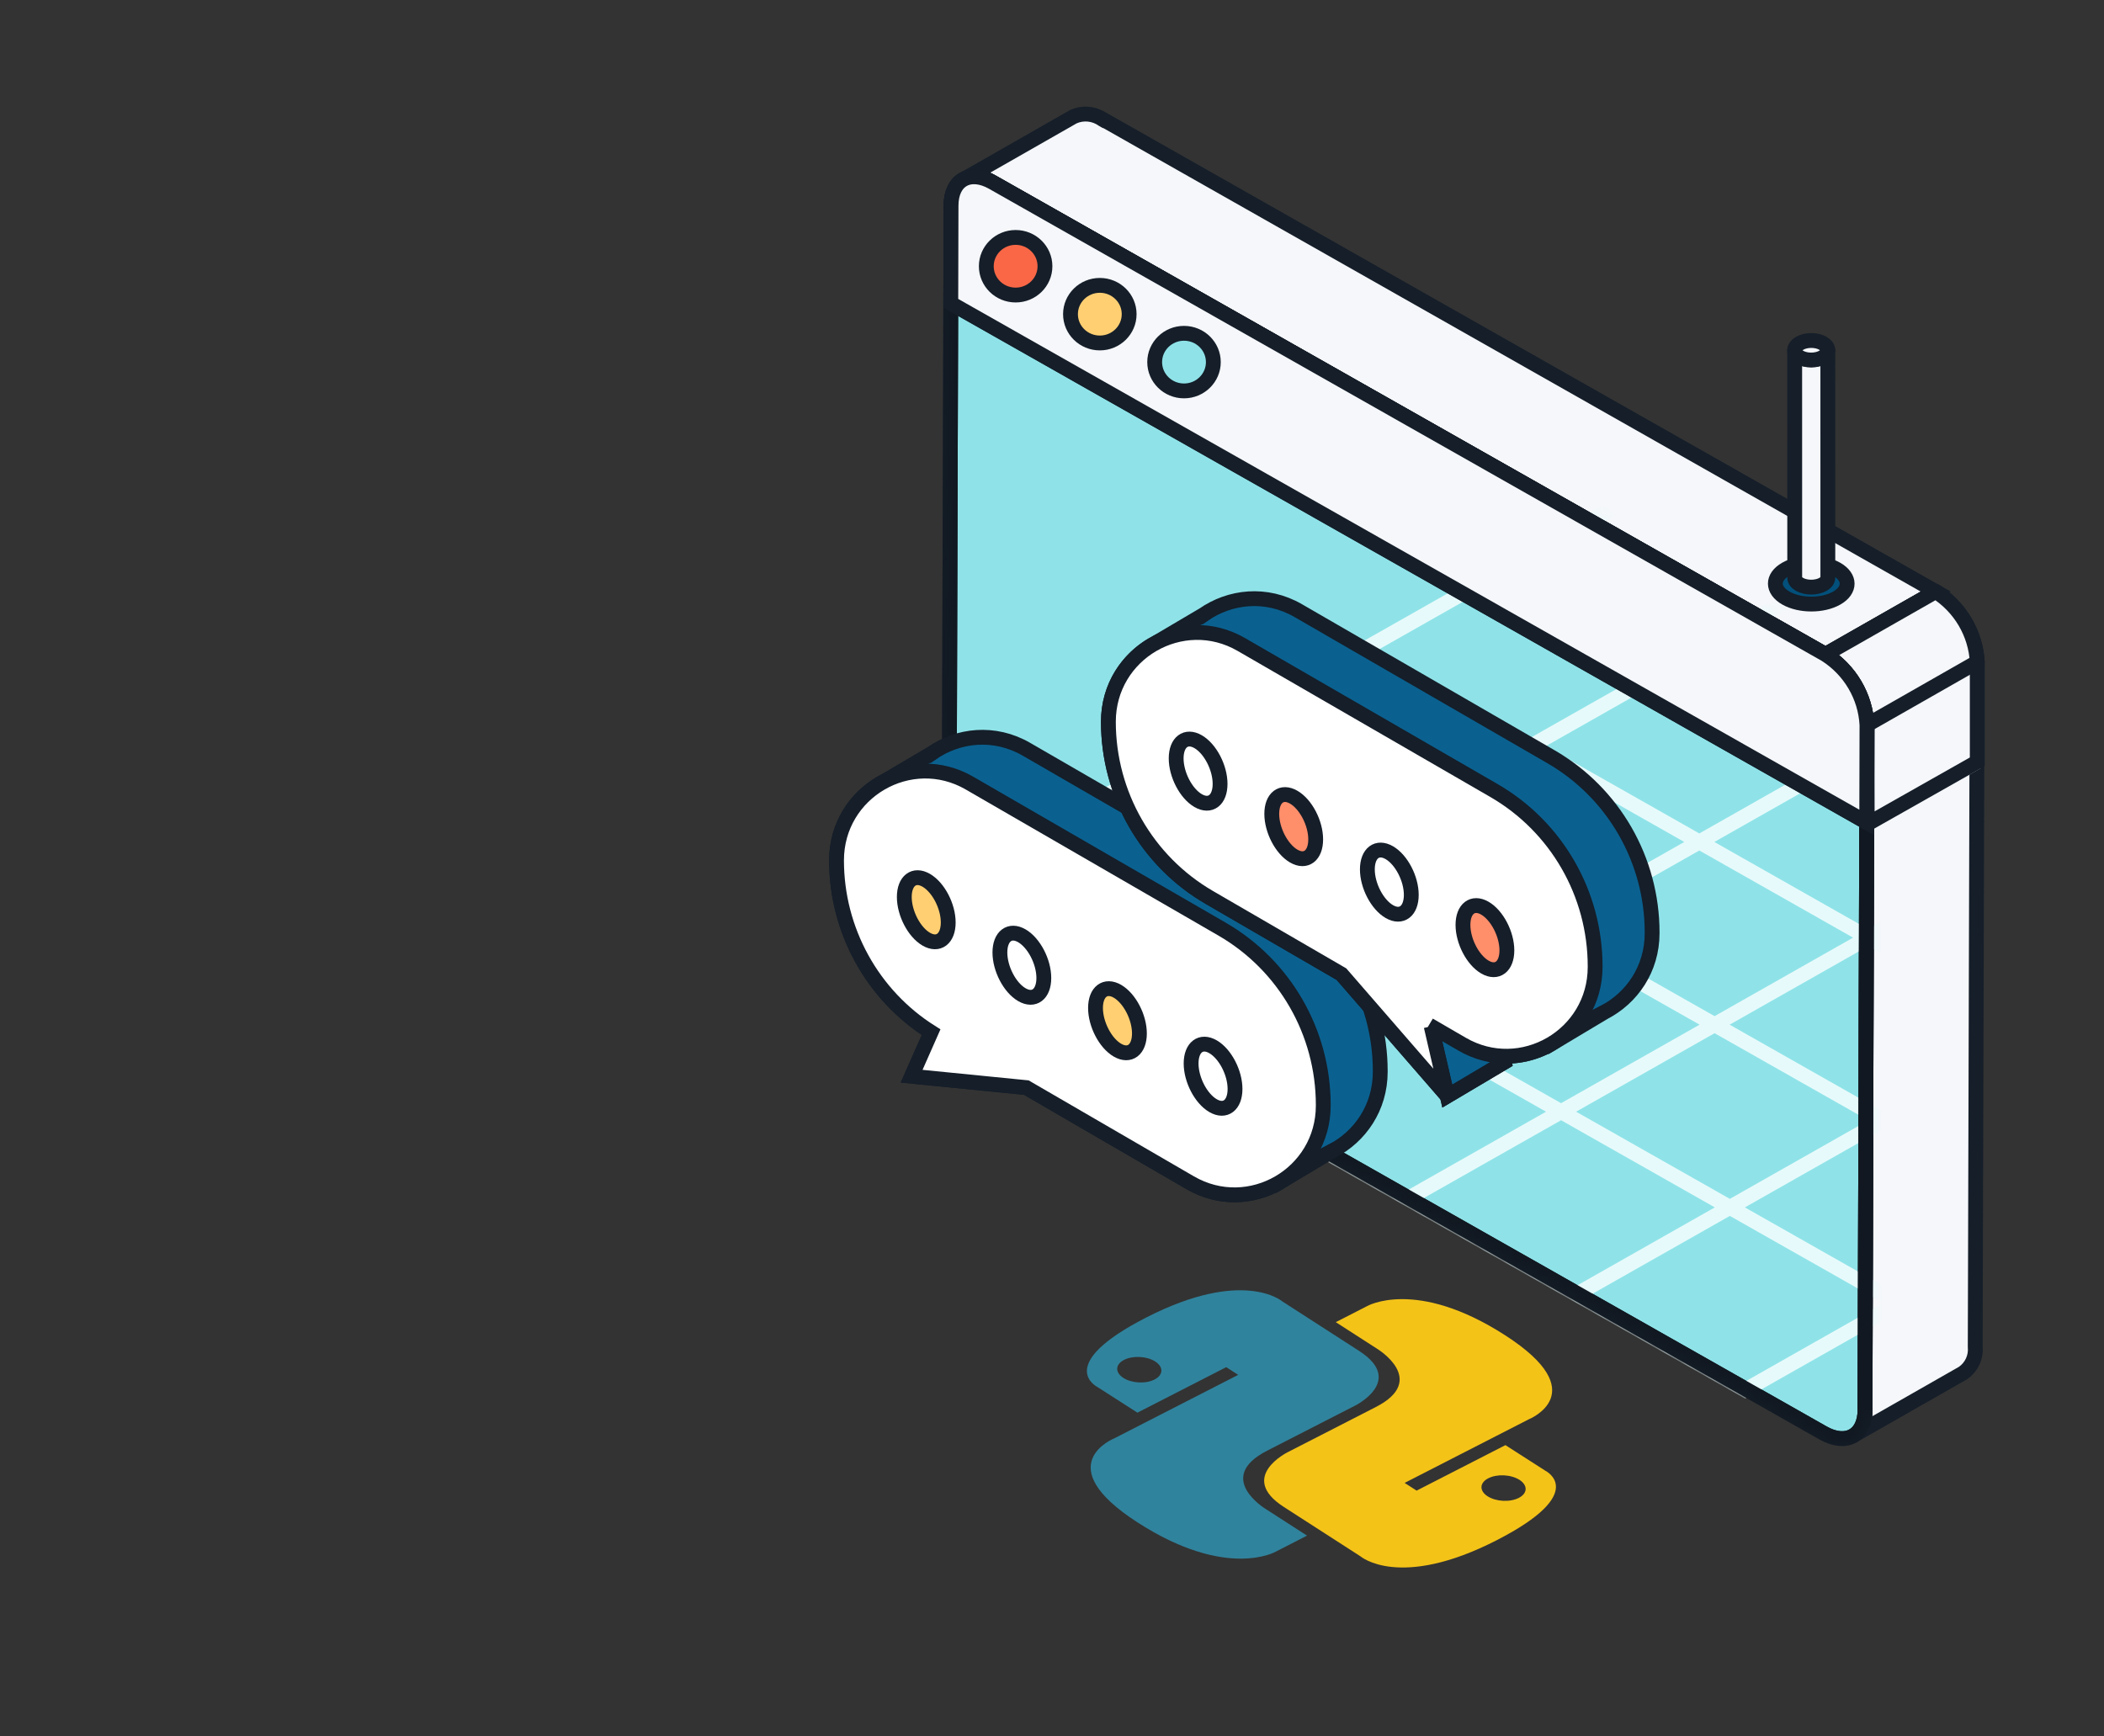 <svg width="166" height="137" viewBox="0 0 166 137" fill="none" xmlns="http://www.w3.org/2000/svg">
    <rect x="0" y="0" width="166" height="137" fill="#333333" stroke="none"/>
    <path
        d="M90.433 103.962C83.091 107.724 86.586 109.446 86.586 109.446L89.74 111.469L96.747 107.879L97.691 108.487L87.901 113.503C87.901 113.503 82.694 115.583 89.759 120.136C96.824 124.688 100.675 122.426 100.675 122.426L103.122 121.172L99.844 119.059C99.844 119.059 95.801 116.607 99.969 114.472L106.918 110.911C106.918 110.911 110.883 108.949 107.224 106.592L101.175 102.693C101.175 102.693 98.107 100.031 90.433 103.962ZM88.685 107.305C88.851 107.22 89.046 107.156 89.259 107.116C89.472 107.077 89.7 107.063 89.929 107.075C90.157 107.087 90.383 107.125 90.592 107.186C90.801 107.248 90.99 107.332 91.148 107.434C91.306 107.535 91.43 107.653 91.512 107.779C91.595 107.906 91.635 108.039 91.629 108.171C91.624 108.302 91.573 108.431 91.481 108.548C91.388 108.665 91.255 108.769 91.089 108.854C90.924 108.939 90.729 109.003 90.516 109.043C90.302 109.082 90.075 109.096 89.846 109.084C89.617 109.072 89.392 109.034 89.183 108.973C88.973 108.911 88.784 108.827 88.627 108.725C88.469 108.624 88.345 108.506 88.262 108.38C88.18 108.253 88.14 108.12 88.145 107.988C88.151 107.856 88.201 107.728 88.294 107.611C88.386 107.494 88.519 107.39 88.685 107.305Z"
        fill="#30839D" />
    <path
        d="M118.08 121.537C125.423 117.775 121.928 116.054 121.928 116.054L118.774 114.031L111.767 117.621L110.822 117.012L120.612 111.996C120.612 111.996 125.819 109.916 118.754 105.364C111.689 100.811 107.838 103.074 107.838 103.074L105.391 104.328L108.669 106.44C108.669 106.44 112.712 108.893 108.544 111.028L101.595 114.589C101.595 114.589 97.63 116.55 101.289 118.908L107.338 122.806C107.338 122.806 110.406 125.469 118.08 121.538L118.08 121.537ZM119.828 118.195C119.663 118.28 119.468 118.344 119.254 118.383C119.041 118.423 118.813 118.437 118.585 118.425C118.356 118.413 118.131 118.375 117.921 118.314C117.712 118.252 117.523 118.168 117.366 118.066C117.208 117.964 117.084 117.847 117.001 117.721C116.918 117.594 116.879 117.461 116.884 117.329C116.889 117.197 116.94 117.069 117.033 116.952C117.125 116.834 117.258 116.73 117.424 116.646C117.589 116.561 117.784 116.497 117.998 116.457C118.211 116.418 118.439 116.403 118.667 116.415C118.896 116.427 119.122 116.465 119.331 116.527C119.54 116.588 119.729 116.673 119.887 116.774C120.045 116.876 120.168 116.993 120.251 117.12C120.334 117.246 120.373 117.379 120.368 117.511C120.363 117.643 120.312 117.771 120.219 117.889C120.127 118.006 119.994 118.11 119.828 118.195Z"
        fill="#F4C318" />
    <path fill-rule="evenodd" clip-rule="evenodd"
        d="M155.993 52.238L147.292 57.2L147.138 111.24L147.16 111.232L147.145 111.24C147.183 111.636 147.115 112.034 146.947 112.396C146.779 112.757 146.518 113.069 146.189 113.3L154.882 108.339C155.212 108.107 155.474 107.793 155.642 107.43C155.81 107.068 155.877 106.668 155.838 106.271L155.838 106.271L155.993 52.238Z"
        fill="#F5F7FA" />
    <path
        d="M147.292 57.2L147.003 56.691C146.821 56.795 146.708 56.988 146.707 57.198L147.292 57.2ZM155.993 52.238L156.577 52.239C156.578 52.031 156.467 51.838 156.287 51.733C156.107 51.627 155.884 51.626 155.703 51.73L155.993 52.238ZM147.138 111.24L146.553 111.238C146.553 111.431 146.647 111.612 146.805 111.721C146.964 111.831 147.166 111.855 147.346 111.787L147.138 111.24ZM147.16 111.232L147.45 111.739C147.715 111.588 147.819 111.258 147.689 110.982C147.558 110.706 147.237 110.576 146.952 110.685L147.16 111.232ZM147.145 111.24L146.855 110.732C146.656 110.846 146.541 111.067 146.563 111.296L147.145 111.24ZM146.189 113.3L145.852 112.822C145.597 113.002 145.528 113.35 145.695 113.614C145.863 113.878 146.208 113.963 146.479 113.808L146.189 113.3ZM154.882 108.339L155.172 108.847C155.187 108.838 155.203 108.828 155.218 108.817L154.882 108.339ZM155.642 107.43L156.173 107.676L155.642 107.43ZM155.838 106.271L155.484 105.805C155.323 105.928 155.236 106.126 155.256 106.329L155.838 106.271ZM155.838 106.271L156.192 106.737C156.337 106.626 156.423 106.455 156.423 106.272L155.838 106.271ZM147.582 57.708L156.282 52.746L155.703 51.73L147.003 56.691L147.582 57.708ZM147.723 111.242L147.877 57.201L146.707 57.198L146.553 111.238L147.723 111.242ZM146.952 110.685L146.93 110.694L147.346 111.787L147.368 111.778L146.952 110.685ZM147.436 111.748L147.45 111.739L146.87 110.724L146.855 110.732L147.436 111.748ZM147.478 112.642C147.689 112.186 147.775 111.684 147.728 111.184L146.563 111.296C146.591 111.588 146.541 111.882 146.417 112.149L147.478 112.642ZM146.525 113.779C146.937 113.489 147.266 113.097 147.478 112.642L146.417 112.149C146.292 112.417 146.098 112.649 145.852 112.822L146.525 113.779ZM154.592 107.831L145.899 112.792L146.479 113.808L155.172 108.847L154.592 107.831ZM155.111 107.185C154.987 107.454 154.792 107.687 154.545 107.86L155.218 108.817C155.631 108.527 155.961 108.133 156.173 107.676L155.111 107.185ZM155.256 106.329C155.285 106.621 155.235 106.916 155.111 107.185L156.173 107.676C156.384 107.219 156.47 106.714 156.42 106.213L155.256 106.329ZM155.485 105.805L155.484 105.805L156.192 106.737L156.192 106.737L155.485 105.805ZM155.408 52.236L155.254 106.269L156.423 106.272L156.577 52.239L155.408 52.236Z"
        fill="#151E29" />
    <path fill-rule="evenodd" clip-rule="evenodd"
        d="M84.692 9.204L75.999 14.165C76.37 14.001 76.779 13.935 77.184 13.975C77.589 14.015 77.976 14.159 78.306 14.393L81.101 15.964L144.022 51.639L152.722 46.678L87.03 9.423L87.011 9.434L87.006 9.431C86.675 9.196 86.287 9.051 85.88 9.011C85.474 8.971 85.064 9.038 84.692 9.204Z"
        fill="#F5F7FA" />
    <path
        d="M75.999 14.165L75.71 13.658L76.237 14.7L75.999 14.165ZM84.692 9.204L84.454 8.67L84.427 8.682L84.402 8.696L84.692 9.204ZM77.184 13.975L77.126 14.557L77.184 13.975ZM78.306 14.393L77.968 14.87L77.993 14.888L78.019 14.903L78.306 14.393ZM81.101 15.964L81.389 15.455L81.387 15.454L81.101 15.964ZM144.022 51.639L143.733 52.148L144.023 52.312L144.311 52.147L144.022 51.639ZM152.722 46.678L153.012 47.186L153.905 46.676L153.011 46.169L152.722 46.678ZM87.03 9.423L87.318 8.915L87.029 8.75L86.74 8.916L87.03 9.423ZM87.011 9.434L86.717 9.939L87.008 10.109L87.301 9.942L87.011 9.434ZM87.006 9.431L86.667 9.908L86.689 9.923L86.712 9.936L87.006 9.431ZM85.88 9.011L85.937 8.429L85.88 9.011ZM76.289 14.673L84.982 9.712L84.402 8.696L75.71 13.658L76.289 14.673ZM77.241 13.393C76.736 13.343 76.226 13.425 75.762 13.631L76.237 14.7C76.515 14.577 76.822 14.527 77.126 14.557L77.241 13.393ZM78.644 13.915C78.23 13.623 77.746 13.443 77.241 13.393L77.126 14.557C77.431 14.587 77.721 14.695 77.968 14.87L78.644 13.915ZM81.387 15.454L78.592 13.883L78.019 14.903L80.814 16.474L81.387 15.454ZM144.31 51.13L81.389 15.455L80.812 16.473L143.733 52.148L144.31 51.13ZM152.432 46.169L143.732 51.131L144.311 52.147L153.012 47.186L152.432 46.169ZM86.741 9.932L152.434 47.186L153.011 46.169L87.318 8.915L86.741 9.932ZM87.301 9.942L87.32 9.931L86.74 8.916L86.721 8.926L87.301 9.942ZM86.712 9.936L86.717 9.939L87.305 8.929L87.3 8.926L86.712 9.936ZM85.823 9.593C86.129 9.623 86.42 9.732 86.667 9.908L87.345 8.954C86.93 8.66 86.445 8.479 85.937 8.429L85.823 9.593ZM84.931 9.738C85.209 9.613 85.517 9.563 85.823 9.593L85.937 8.429C85.43 8.379 84.918 8.462 84.454 8.67L84.931 9.738Z"
        fill="#151E29" />
    <path
        d="M144.021 51.639C144.977 52.245 145.772 53.065 146.342 54.032C146.912 54.998 147.24 56.084 147.3 57.2L147.145 111.24C147.145 113.285 145.664 114.103 143.844 113.073L78.152 75.827C77.198 75.219 76.404 74.398 75.835 73.432C75.265 72.466 74.936 71.381 74.874 70.267L75.035 16.233C75.035 14.188 76.516 13.363 78.329 14.393L144.021 51.639Z"
        fill="#8FE3E8" stroke="#151E29" stroke-width="1.17" />
    <mask id="mask0_1171_913" style="mask-type:alpha" maskUnits="userSpaceOnUse" x="74" y="13"
        width="74" height="102">
        <path
            d="M144.021 51.639C144.976 52.245 145.771 53.065 146.341 54.032C146.911 54.998 147.239 56.084 147.299 57.2L147.145 111.24C147.145 113.285 145.664 114.103 143.844 113.073L78.151 75.827C77.198 75.219 76.404 74.398 75.834 73.432C75.264 72.466 74.935 71.381 74.873 70.267L75.035 16.233C75.035 14.188 76.516 13.363 78.329 14.393L144.021 51.639Z"
            fill="#F5F7FA" stroke="black" stroke-width="1.17" />
    </mask>
    <g mask="url(#mask0_1171_913)">
        <path
            d="M144.981 45.152L84.419 79.489M158.297 52.702L97.736 87.039M171.614 60.252L111.052 94.589M184.931 67.802L124.369 102.139M186.135 82.22L119.552 44.469M174.023 89.087L107.439 51.337M161.91 95.954L95.327 58.204M149.798 102.822L83.215 65.071M131.664 37.602L71.103 71.939L137.686 109.689L198.247 75.353L131.664 37.602Z"
            stroke="#E7FAFB" stroke-width="1.17" />
        <path
            d="M144.021 51.639C144.976 52.245 145.771 53.065 146.341 54.032C146.911 54.998 147.239 56.084 147.299 57.2L147.145 111.24C147.145 113.285 145.664 114.103 143.844 113.073L78.151 75.827C77.198 75.219 76.404 74.398 75.834 73.432C75.264 72.466 74.935 71.381 74.873 70.267L75.035 16.233C75.035 14.188 76.516 13.363 78.329 14.393L144.021 51.639Z"
            stroke="#151E29" stroke-width="1.17" />
        <path
            d="M144.021 51.639C144.976 52.245 145.771 53.065 146.341 54.032C146.911 54.998 147.239 56.084 147.299 57.2L147.145 111.24C147.145 113.285 145.664 114.103 143.844 113.073L78.151 75.827C77.198 75.219 76.404 74.398 75.834 73.432C75.264 72.466 74.935 71.381 74.873 70.267L75.035 16.233C75.035 14.188 76.516 13.363 78.329 14.393L144.021 51.639Z"
            stroke="black" stroke-opacity="0.2" stroke-width="1.17" />
    </g>
    <path d="M147.319 65.024L155.984 60.111" stroke="#F5F7FA" stroke-width="1.17" />
    <path
        d="M156 60.112L147.319 65.024L147.3 57.2C147.24 56.084 146.912 54.999 146.342 54.032C145.772 53.065 144.977 52.245 144.021 51.639L152.722 46.678C153.676 47.285 154.471 48.105 155.041 49.071C155.61 50.038 155.939 51.123 156 52.238V60.112Z"
        fill="#F5F7FA" />
    <path
        d="M147.319 65.024L146.734 65.026L146.736 66.026L147.607 65.533L147.319 65.024ZM156 60.112L156.288 60.621L156.585 60.453V60.112H156ZM144.021 51.639L143.732 51.131C143.554 51.233 143.442 51.421 143.437 51.626C143.432 51.831 143.535 52.023 143.708 52.133L144.021 51.639ZM152.722 46.678L153.036 46.184C152.853 46.068 152.62 46.062 152.432 46.17L152.722 46.678ZM156 52.238H156.585C156.585 52.227 156.585 52.217 156.584 52.206L156 52.238ZM147.3 57.2L147.884 57.198C147.884 57.188 147.884 57.178 147.884 57.168L147.3 57.2ZM146.342 54.032L145.838 54.329L145.838 54.329L146.342 54.032ZM147.607 65.533L156.288 60.621L155.712 59.603L147.031 64.515L147.607 65.533ZM144.311 52.148L153.012 47.186L152.432 46.17L143.732 51.131L144.311 52.148ZM152.408 47.171C153.285 47.729 154.014 48.482 154.537 49.368L155.544 48.774C154.927 47.728 154.067 46.84 153.036 46.184L152.408 47.171ZM154.537 49.368C155.059 50.254 155.36 51.249 155.416 52.27L156.584 52.206C156.518 50.997 156.161 49.821 155.544 48.774L154.537 49.368ZM147.884 57.168C147.819 55.959 147.463 54.782 146.846 53.735L145.838 54.329C146.36 55.215 146.661 56.21 146.716 57.231L147.884 57.168ZM146.846 53.735C146.228 52.688 145.368 51.801 144.335 51.146L143.708 52.133C144.586 52.69 145.316 53.443 145.838 54.329L146.846 53.735ZM146.715 57.201L146.734 65.026L147.904 65.023L147.884 57.198L146.715 57.201ZM155.415 52.238V60.112H156.585V52.238H155.415Z"
        fill="#151E29" />
    <path
        d="M144.021 51.639L152.722 46.678C153.676 47.285 154.471 48.105 155.041 49.071C155.61 50.038 155.939 51.123 156 52.238L147.3 57.2C147.24 56.084 146.912 54.999 146.342 54.032C145.772 53.065 144.977 52.245 144.021 51.639Z"
        fill="#F5F7FA" stroke="#151E29" stroke-width="1.17" stroke-linejoin="round" />
    <path
        d="M144.9 44.914C146.008 45.543 146.014 46.565 144.912 47.193C143.811 47.822 142.014 47.822 140.906 47.193C139.798 46.565 139.792 45.542 140.893 44.914C141.994 44.286 143.791 44.286 144.9 44.914Z"
        fill="#02507B" stroke="#151E29" stroke-width="1.17" stroke-linejoin="round" />
    <path
        d="M141.596 27.646L141.599 45.588C141.599 45.778 141.726 45.967 141.978 46.111C142.487 46.402 143.314 46.402 143.826 46.111C144.084 45.965 144.212 45.773 144.212 45.581L144.21 27.639C144.21 27.831 144.082 28.023 143.824 28.169C143.312 28.46 142.485 28.46 141.976 28.169C141.723 28.024 141.597 27.836 141.596 27.646Z"
        fill="#F5F7FA" stroke="#151E29" stroke-width="1.17" stroke-linejoin="round" />
    <path
        d="M141.594 27.642C141.593 27.216 142.178 26.87 142.9 26.868C143.622 26.866 144.209 27.209 144.21 27.635C144.211 28.06 143.626 28.407 142.904 28.409C142.182 28.411 141.596 28.067 141.594 27.642Z"
        fill="#F5F7FA" stroke="#151E29" stroke-width="1.17" stroke-linejoin="round" />
    <path d="M147.299 57.199L147.145 111.24" stroke="#151E29" stroke-width="1.17" />
    <path d="M147.299 57.199L147.145 111.24" stroke="black" stroke-opacity="0.2"
        stroke-width="1.17" />
    <path
        d="M146.341 54.032C145.771 53.065 144.976 52.245 144.021 51.639L78.329 14.393C76.516 13.363 75.035 14.188 75.035 16.233L75.015 23.928L147.28 64.895L147.299 57.2C147.239 56.084 146.911 54.998 146.341 54.032Z"
        stroke="#151E29" stroke-width="1.17" />
    <path
        d="M146.341 54.032C145.771 53.065 144.976 52.245 144.021 51.639L78.329 14.393C76.516 13.363 75.035 14.188 75.035 16.233L75.015 23.928L147.28 64.895L147.299 57.2C147.239 56.084 146.911 54.998 146.341 54.032Z"
        fill="#F5F7FA" stroke="#151E29" stroke-width="1.17" />
    <ellipse cx="80.131" cy="21.008" rx="2.314" ry="2.273" fill="#F96746" stroke="#151E29"
        stroke-width="1.17" />
    <ellipse cx="86.773" cy="24.79" rx="2.314" ry="2.273" fill="#FFCF72" stroke="#151E29"
        stroke-width="1.17" />
    <ellipse cx="93.415" cy="28.573" rx="2.314" ry="2.273" fill="#8FE3E8" stroke="#151E29"
        stroke-width="1.17" />
    <path
        d="M66 67.889C66 65.062 67.59 62.791 69.772 61.648L69.77 61.646L73.482 59.456L73.484 59.458C75.581 57.988 78.45 57.658 80.981 59.121L100.916 70.647C105.854 73.502 108.898 78.793 108.898 84.52V84.568C108.898 87.409 107.293 89.69 105.093 90.827L105.094 90.828L100.811 93.389L100.805 93.382C98.778 94.517 96.202 94.662 93.906 93.329L80.973 85.821L71.924 84.921L73.46 81.447C68.83 78.528 66 73.411 66 67.889Z"
        fill="#0A6190" stroke="#151E29" stroke-width="1.17" />
    <path
        d="M76.485 61.789L96.42 73.315C101.358 76.17 104.402 81.461 104.402 87.189V87.236C104.402 92.652 98.571 96.037 93.906 93.329L80.973 85.82L71.925 84.921L73.461 81.446C68.83 78.528 66 73.411 66 67.889C66 62.478 71.82 59.092 76.485 61.789Z"
        fill="white" stroke="#151E29" stroke-width="1.17" />
    <path
        d="M93.975 83.916C93.975 85.198 94.751 86.689 95.707 87.244C96.664 87.8 97.44 87.21 97.44 85.927C97.44 84.644 96.664 83.154 95.707 82.599C94.751 82.043 93.975 82.633 93.975 83.916Z"
        fill="white" stroke="#151E29" stroke-width="1.17" />
    <path
        d="M86.433 79.537C86.433 80.82 87.208 82.31 88.165 82.866C89.122 83.421 89.897 82.832 89.897 81.549C89.897 80.266 89.122 78.776 88.165 78.22C87.208 77.665 86.433 78.254 86.433 79.537Z"
        fill="#FFCF72" stroke="#151E29" stroke-width="1.17" />
    <path
        d="M78.89 75.158C78.89 76.441 79.666 77.931 80.623 78.487C81.579 79.042 82.355 78.453 82.355 77.17C82.355 75.887 81.579 74.397 80.623 73.841C79.666 73.286 78.89 73.876 78.89 75.158Z"
        fill="white" stroke="#151E29" stroke-width="1.17" />
    <path
        d="M71.347 70.779C71.347 72.062 72.123 73.552 73.079 74.108C74.036 74.663 74.812 74.074 74.812 72.791C74.812 71.508 74.036 70.018 73.079 69.463C72.123 68.907 71.347 69.497 71.347 70.779Z"
        fill="#FFCF72" stroke="#151E29" stroke-width="1.17" />
    <path
        d="M91.221 50.711L91.219 50.709L94.931 48.519L94.933 48.521C97.03 47.051 99.9 46.721 102.431 48.184L122.366 59.71C127.304 62.565 130.348 67.856 130.348 73.583V73.631C130.348 76.472 128.742 78.753 126.542 79.89L126.543 79.891L122.26 82.452L122.254 82.446C121.146 83.066 119.874 83.39 118.573 83.338L118.683 83.817L114.187 86.485L112.916 80.982L112.921 80.979L112.751 80.881L112.916 80.982L114.187 86.485L105.837 76.867L95.407 70.811C90.483 67.953 87.449 62.669 87.449 56.952V56.952C87.449 54.125 89.039 51.854 91.221 50.711Z"
        fill="#0A6190" stroke="#151E29" stroke-width="1.17" />
    <path d="M114.187 86.485L118.683 83.817L117.412 78.314L112.916 80.982L114.187 86.485Z"
        fill="#0A6190" stroke="#151E29" stroke-width="1.17" />
    <path
        d="M97.935 50.853L117.869 62.378C122.807 65.233 125.852 70.524 125.852 76.252V76.299C125.852 81.716 120.021 85.101 115.356 82.393L112.752 80.881L112.916 80.982L114.187 86.485L105.837 76.867L95.407 70.812C90.483 67.953 87.449 62.67 87.449 56.952C87.449 51.542 93.27 48.156 97.935 50.853Z"
        fill="white" stroke="#151E29" stroke-width="1.17" />
    <path
        d="M115.424 72.981C115.424 74.264 116.2 75.754 117.157 76.31C118.113 76.865 118.889 76.275 118.889 74.993C118.889 73.71 118.113 72.22 117.157 71.664C116.2 71.109 115.424 71.698 115.424 72.981Z"
        fill="#FF8E6A" stroke="#151E29" stroke-width="1.17" />
    <path
        d="M107.881 68.601C107.881 69.884 108.657 71.374 109.614 71.93C110.57 72.485 111.346 71.896 111.346 70.613C111.346 69.33 110.57 67.84 109.614 67.284C108.657 66.729 107.881 67.318 107.881 68.601Z"
        fill="white" stroke="#151E29" stroke-width="1.17" />
    <path
        d="M100.339 64.222C100.339 65.505 101.115 66.995 102.072 67.55C103.029 68.106 103.804 67.516 103.804 66.233C103.804 64.951 103.029 63.46 102.072 62.905C101.115 62.349 100.339 62.939 100.339 64.222Z"
        fill="#FF8E6A" stroke="#151E29" stroke-width="1.17" />
    <path
        d="M92.796 59.843C92.796 61.126 93.572 62.616 94.529 63.172C95.486 63.727 96.261 63.137 96.261 61.855C96.261 60.572 95.486 59.081 94.529 58.526C93.572 57.97 92.796 58.56 92.796 59.843Z"
        fill="white" stroke="#151E29" stroke-width="1.17" />
</svg>